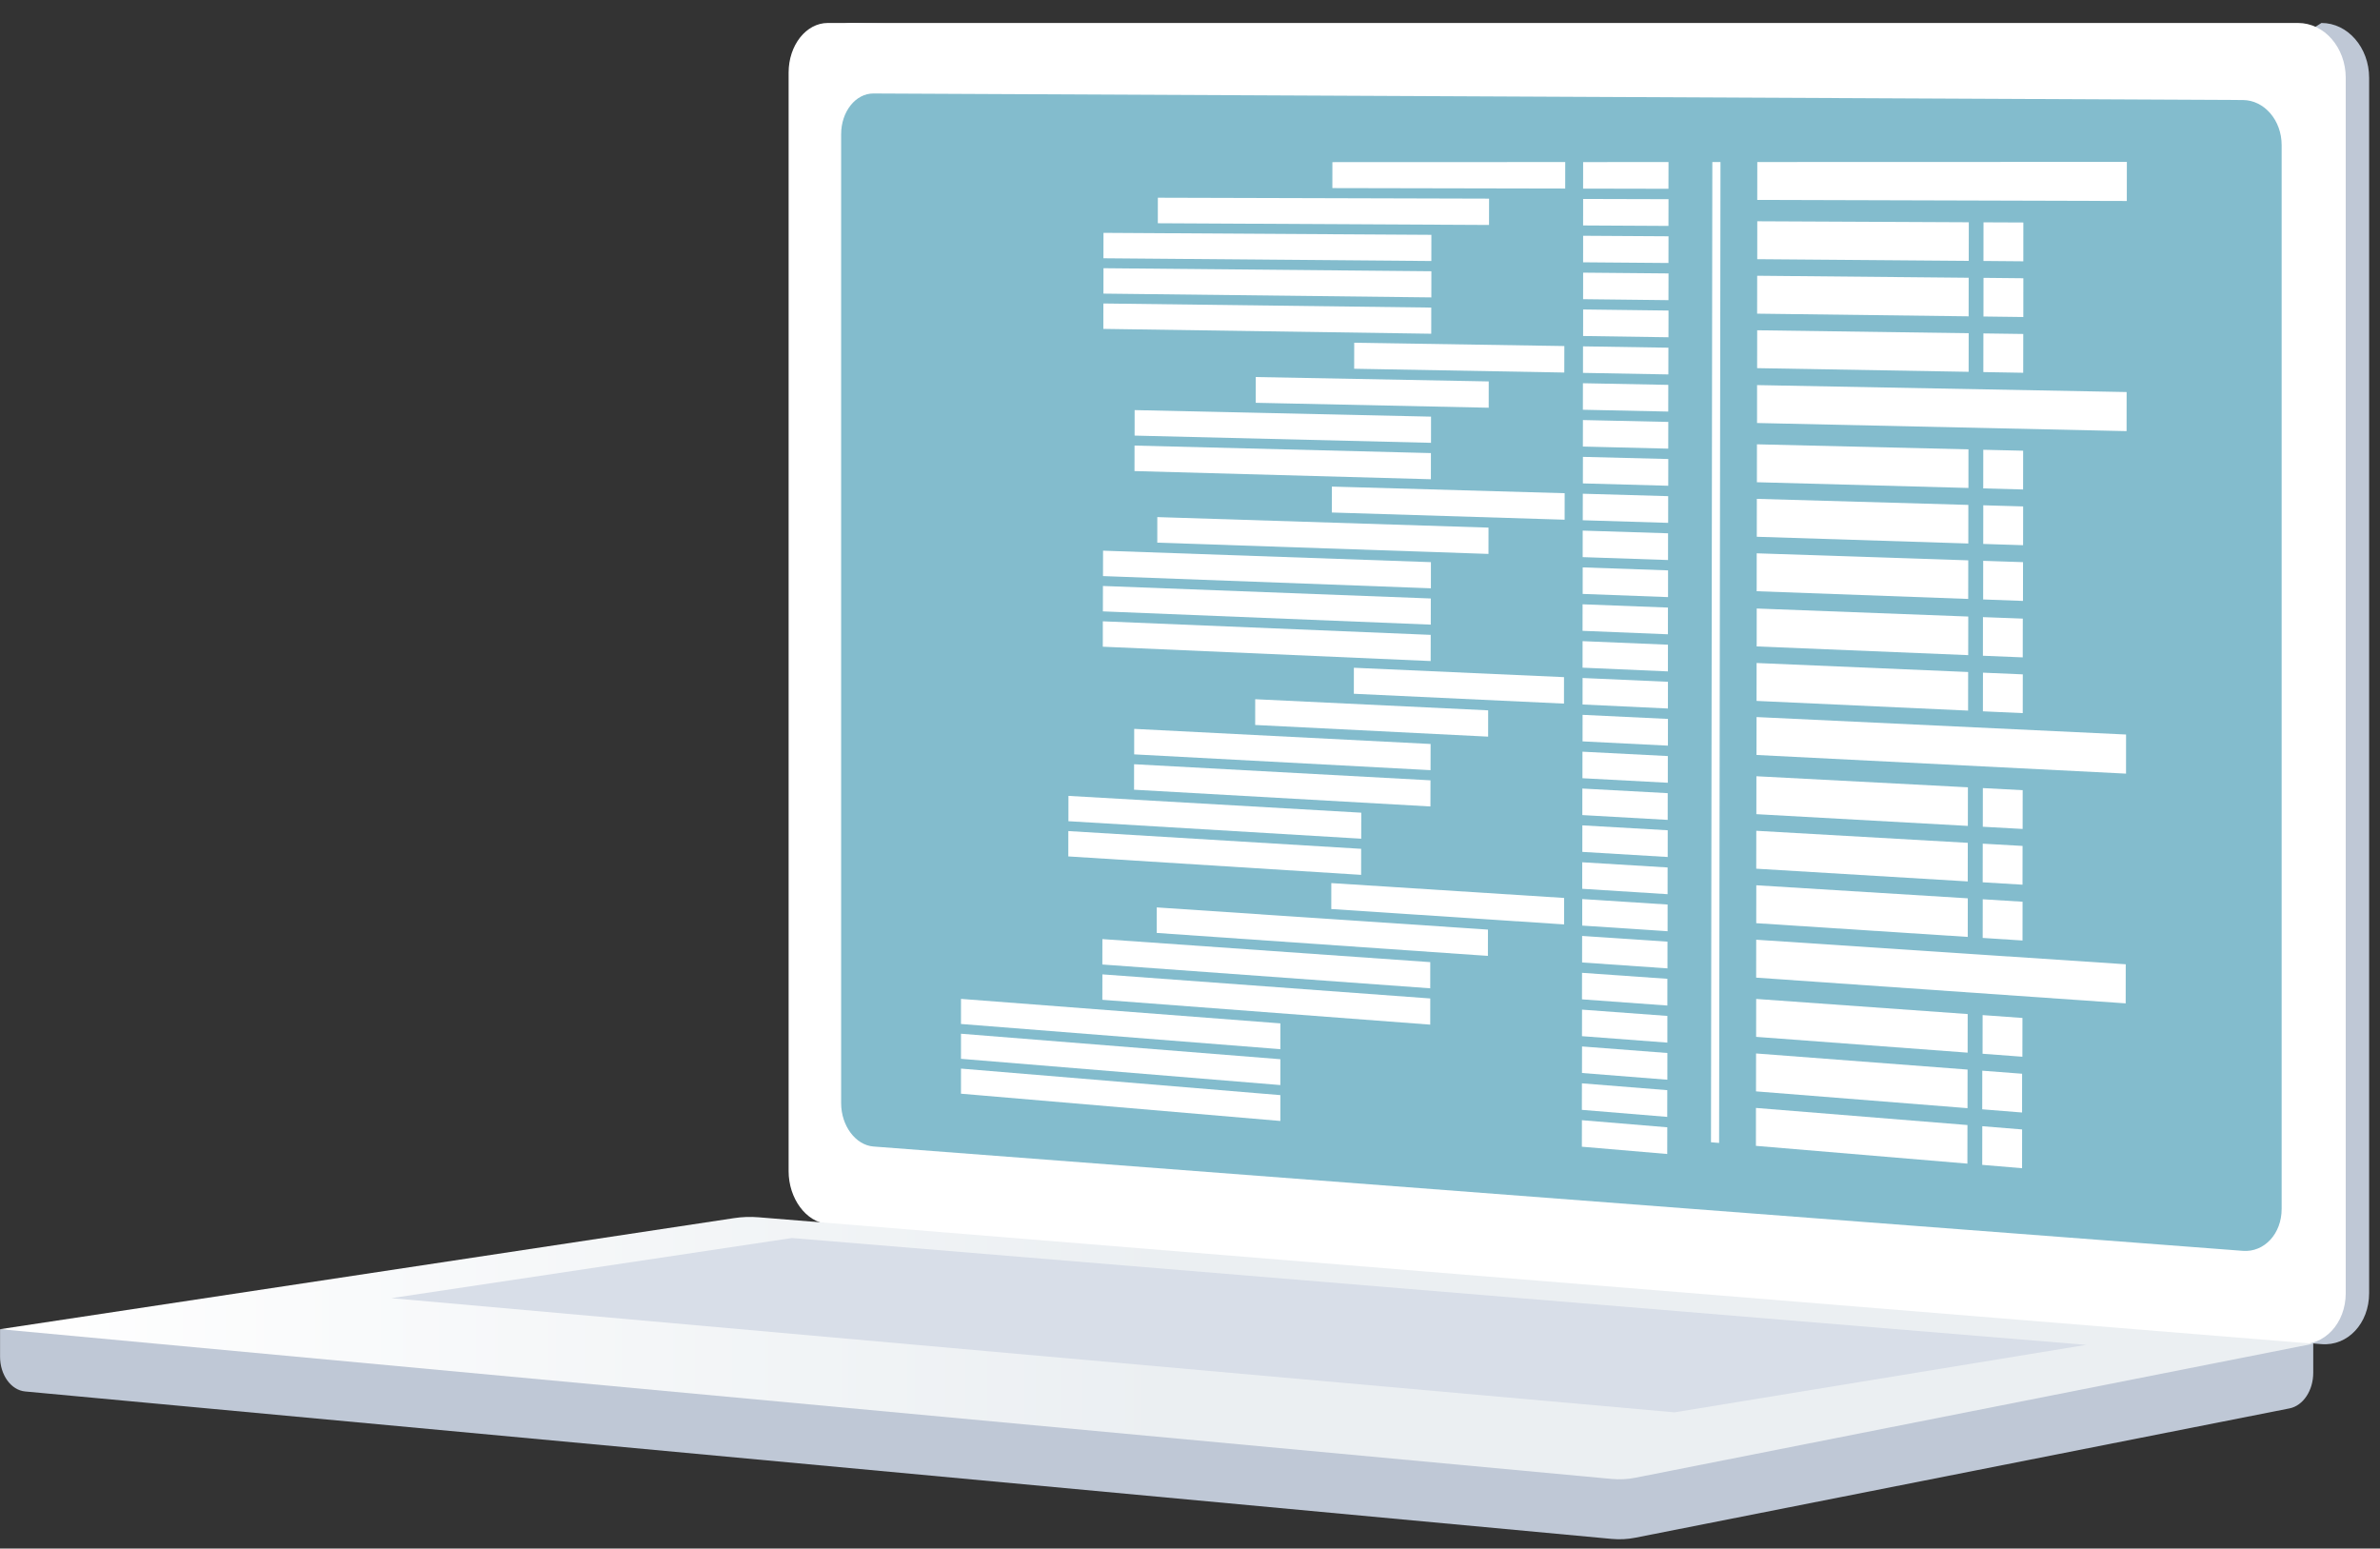 <svg width="83" height="54" viewBox="0 0 83 54" fill="none" xmlns="http://www.w3.org/2000/svg">
<rect x="0" y="0" width="83" height="54" fill="#333333" stroke="none"/>
<path d="M0.002 46.353L80.672 45.579L80.672 47.869C80.672 48.49 80.32 49.019 79.844 49.113L57.032 53.622C56.762 53.676 56.487 53.69 56.214 53.665L0.879 48.523C0.385 48.478 0.002 47.947 0.002 47.309L0.002 46.353Z" fill="#BFC8D6"/>
<path d="M29.686 42.683L80.958 46.872C81.875 46.947 82.621 46.15 82.621 45.093L82.621 2.716C82.621 1.658 81.875 0.801 80.958 0.801L79.144 1.961L29.686 0.801C28.93 0.801 28.319 1.576 28.319 2.532L28.319 40.84C28.319 41.796 28.93 42.621 29.686 42.683Z" fill="#BFC8D6"/>
<path d="M28.869 42.683L80.141 46.872C81.059 46.947 81.805 46.15 81.805 45.093L81.805 2.716C81.805 1.658 81.059 0.801 80.141 0.801L28.869 0.801C28.113 0.801 27.502 1.576 27.502 2.532L27.502 40.84C27.502 41.796 28.113 42.621 28.869 42.683Z" fill="white"/>
<path d="M30.462 39.981L78.217 43.619C78.964 43.676 79.57 43.023 79.57 42.159L79.57 5.058C79.57 4.195 78.964 3.492 78.217 3.488L30.462 3.26C29.839 3.257 29.334 3.892 29.334 4.678L29.334 38.471C29.334 39.257 29.839 39.933 30.462 39.981Z" fill="#3793AE" fill-opacity="0.62"/>
<path d="M61.282 6.972L74.17 7.009L74.172 5.646L61.284 5.65L61.282 6.972Z" fill="white"/>
<path d="M55.209 6.577L58.186 6.583L58.188 5.651L55.21 5.652L55.209 6.577Z" fill="white"/>
<path d="M55.209 7.862L58.186 7.878L58.188 6.946L55.21 6.938L55.209 7.862Z" fill="white"/>
<path d="M40.378 7.785L51.928 7.845L51.93 6.927L40.379 6.895L40.378 7.785Z" fill="white"/>
<path d="M38.481 9.006L49.917 9.102L49.918 8.189L38.483 8.12L38.481 9.006Z" fill="white"/>
<path d="M38.481 10.239L49.917 10.371L49.918 9.459L38.483 9.353L38.481 10.239Z" fill="white"/>
<path d="M38.478 11.469L49.913 11.638L49.914 10.726L38.479 10.583L38.478 11.469Z" fill="white"/>
<path d="M55.209 9.147L58.186 9.171L58.188 8.24L55.21 8.222L55.209 9.147Z" fill="white"/>
<path d="M55.209 10.433L58.186 10.467L58.188 9.535L55.21 9.508L55.209 10.433Z" fill="white"/>
<path d="M55.209 11.717L58.186 11.761L58.188 10.829L55.21 10.792L55.209 11.717Z" fill="white"/>
<path d="M55.205 13.003L58.182 13.057L58.184 12.125L55.206 12.078L55.205 13.003Z" fill="white"/>
<path d="M47.225 12.859L54.553 12.991L54.555 12.067L47.227 11.952L47.225 12.859Z" fill="white"/>
<path d="M55.201 14.289L58.178 14.352L58.18 13.421L55.203 13.364L55.201 14.289Z" fill="white"/>
<path d="M55.201 15.572L58.178 15.645L58.18 14.713L55.203 14.648L55.201 15.572Z" fill="white"/>
<path d="M55.201 16.857L58.178 16.939L58.18 16.007L55.203 15.932L55.201 16.857Z" fill="white"/>
<path d="M43.792 14.046L51.917 14.218L51.918 13.301L43.793 13.148L43.792 14.046Z" fill="white"/>
<path d="M39.568 15.19L49.905 15.442L49.906 14.529L39.569 14.301L39.568 15.19Z" fill="white"/>
<path d="M39.564 16.427L49.901 16.712L49.902 15.8L39.566 15.538L39.564 16.427Z" fill="white"/>
<path d="M55.197 18.142L58.175 18.233L58.176 17.302L55.199 17.217L55.197 18.142Z" fill="white"/>
<path d="M55.194 19.428L58.171 19.529L58.172 18.597L55.195 18.503L55.194 19.428Z" fill="white"/>
<path d="M55.194 20.711L58.171 20.822L58.172 19.89L55.195 19.786L55.194 20.711Z" fill="white"/>
<path d="M55.19 21.998L58.167 22.119L58.168 21.187L55.191 21.073L55.19 21.998Z" fill="white"/>
<path d="M55.19 23.283L58.167 23.413L58.168 22.482L55.191 22.358L55.19 23.283Z" fill="white"/>
<path d="M55.19 24.567L58.167 24.707L58.168 23.775L55.191 23.643L55.19 24.567Z" fill="white"/>
<path d="M55.19 25.853L58.167 26.002L58.168 25.07L55.191 24.928L55.19 25.853Z" fill="white"/>
<path d="M55.186 27.138L58.163 27.296L58.164 26.365L55.187 26.213L55.186 27.138Z" fill="white"/>
<path d="M55.182 28.423L58.159 28.591L58.16 27.659L55.183 27.498L55.182 28.423Z" fill="white"/>
<path d="M55.182 29.707L58.159 29.885L58.16 28.953L55.183 28.782L55.182 29.707Z" fill="white"/>
<path d="M55.178 30.994L58.155 31.182L58.156 30.25L55.179 30.069L55.178 30.994Z" fill="white"/>
<path d="M55.178 32.277L58.155 32.474L58.156 31.543L55.179 31.352L55.178 32.277Z" fill="white"/>
<path d="M55.174 33.563L58.151 33.769L58.152 32.837L55.175 32.638L55.174 33.563Z" fill="white"/>
<path d="M55.17 34.849L58.147 35.065L58.148 34.133L55.172 33.924L55.17 34.849Z" fill="white"/>
<path d="M55.17 36.133L58.147 36.358L58.148 35.427L55.172 35.208L55.17 36.133Z" fill="white"/>
<path d="M55.17 37.417L58.147 37.652L58.148 36.72L55.172 36.492L55.17 37.417Z" fill="white"/>
<path d="M55.166 38.703L58.143 38.948L58.145 38.016L55.168 37.778L55.166 38.703Z" fill="white"/>
<path d="M55.166 39.988L58.143 40.242L58.145 39.311L55.168 39.063L55.166 39.988Z" fill="white"/>
<path d="M46.465 6.559L54.585 6.575L54.586 5.651L46.466 5.654L46.465 6.559Z" fill="white"/>
<path d="M40.34 32.533L51.889 33.334L51.891 32.417L40.341 31.643L40.34 32.533Z" fill="white"/>
<path d="M38.443 33.634L49.878 34.464L49.879 33.551L38.445 32.748L38.443 33.634Z" fill="white"/>
<path d="M38.443 34.865L49.878 35.731L49.879 34.818L38.445 33.978L38.443 34.865Z" fill="white"/>
<path d="M33.513 35.708L44.651 36.587L44.652 35.687L33.514 34.833L33.513 35.708Z" fill="white"/>
<path d="M33.513 36.923L44.651 37.838L44.652 36.937L33.514 36.048L33.513 36.923Z" fill="white"/>
<path d="M33.513 38.139L44.651 39.09L44.652 38.189L33.514 37.264L33.513 38.139Z" fill="white"/>
<path d="M46.427 31.7L54.546 32.236L54.547 31.313L46.428 30.795L46.427 31.7Z" fill="white"/>
<path d="M40.359 18.923L51.909 19.316L51.91 18.399L40.36 18.032L40.359 18.923Z" fill="white"/>
<path d="M38.466 20.089L49.901 20.515L49.902 19.603L38.468 19.203L38.466 20.089Z" fill="white"/>
<path d="M38.462 21.32L49.897 21.782L49.898 20.87L38.464 20.434L38.462 21.32Z" fill="white"/>
<path d="M38.459 22.552L49.893 23.052L49.895 22.139L38.46 21.666L38.459 22.552Z" fill="white"/>
<path d="M47.214 24.193L54.542 24.536L54.543 23.613L47.215 23.286L47.214 24.193Z" fill="white"/>
<path d="M43.773 25.281L51.897 25.688L51.898 24.771L43.774 24.383L43.773 25.281Z" fill="white"/>
<path d="M39.553 26.306L49.889 26.857L49.891 25.944L39.554 25.417L39.553 26.306Z" fill="white"/>
<path d="M39.549 27.539L49.885 28.123L49.887 27.211L39.55 26.65L39.549 27.539Z" fill="white"/>
<path d="M37.26 28.637L47.471 29.247L47.473 28.34L37.261 27.754L37.26 28.637Z" fill="white"/>
<path d="M37.256 29.865L47.468 30.508L47.469 29.6L37.257 28.981L37.256 29.865Z" fill="white"/>
<path d="M46.446 17.872L54.565 18.123L54.566 17.199L46.447 16.968L46.446 17.872Z" fill="white"/>
<path d="M61.282 9.038L68.658 9.097L68.66 7.751L61.283 7.716L61.282 9.038Z" fill="white"/>
<path d="M70.561 9.112L69.171 9.1L69.173 7.753L70.562 7.759L70.561 9.112Z" fill="white"/>
<path d="M61.278 10.938L68.654 11.031L68.656 9.686L61.28 9.616L61.278 10.938Z" fill="white"/>
<path d="M70.561 11.055L69.171 11.037L69.173 9.689L70.562 9.703L70.561 11.055Z" fill="white"/>
<path d="M61.278 12.838L68.654 12.966L68.656 11.62L61.28 11.517L61.278 12.838Z" fill="white"/>
<path d="M70.557 12.999L69.167 12.975L69.169 11.627L70.559 11.646L70.557 12.999Z" fill="white"/>
<path d="M61.256 26.327L74.143 26.978L74.144 25.614L61.258 25.005L61.256 26.327Z" fill="white"/>
<path d="M61.251 28.391L68.627 28.801L68.629 27.455L61.253 27.069L61.251 28.391Z" fill="white"/>
<path d="M70.537 28.907L69.148 28.83L69.15 27.482L70.539 27.555L70.537 28.907Z" fill="white"/>
<path d="M61.247 30.293L68.623 30.737L68.625 29.391L61.249 28.971L61.247 30.293Z" fill="white"/>
<path d="M70.533 30.851L69.144 30.767L69.146 29.42L70.535 29.499L70.533 30.851Z" fill="white"/>
<path d="M61.247 32.193L68.623 32.672L68.625 31.326L61.249 30.871L61.247 32.193Z" fill="white"/>
<path d="M70.533 32.797L69.144 32.707L69.146 31.359L70.535 31.445L70.533 32.797Z" fill="white"/>
<path d="M61.275 14.751L74.162 15.034L74.164 13.671L61.276 13.429L61.275 14.751Z" fill="white"/>
<path d="M61.27 16.816L68.647 17.016L68.648 15.67L61.272 15.494L61.27 16.816Z" fill="white"/>
<path d="M70.553 17.069L69.163 17.031L69.165 15.684L70.555 15.717L70.553 17.069Z" fill="white"/>
<path d="M61.266 18.718L68.643 18.953L68.644 17.607L61.268 17.396L61.266 18.718Z" fill="white"/>
<path d="M70.553 19.012L69.163 18.968L69.165 17.62L70.555 17.66L70.553 19.012Z" fill="white"/>
<path d="M61.262 22.542L68.639 22.846L68.641 21.5L61.264 21.22L61.262 22.542Z" fill="white"/>
<path d="M70.541 22.924L69.152 22.867L69.154 21.52L70.543 21.572L70.541 22.924Z" fill="white"/>
<path d="M61.258 24.442L68.635 24.78L68.637 23.434L61.26 23.12L61.258 24.442Z" fill="white"/>
<path d="M70.541 24.868L69.152 24.805L69.154 23.457L70.543 23.516L70.541 24.868Z" fill="white"/>
<path d="M61.262 20.617L68.639 20.886L68.641 19.54L61.264 19.295L61.262 20.617Z" fill="white"/>
<path d="M70.549 20.955L69.16 20.904L69.162 19.557L70.551 19.603L70.549 20.955Z" fill="white"/>
<path d="M61.244 34.092L74.131 34.989L74.133 33.626L61.246 32.77L61.244 34.092Z" fill="white"/>
<path d="M61.243 36.157L68.619 36.708L68.621 35.362L61.245 34.835L61.243 36.157Z" fill="white"/>
<path d="M70.529 36.85L69.14 36.746L69.142 35.398L70.531 35.498L70.529 36.85Z" fill="white"/>
<path d="M61.239 38.058L68.615 38.644L68.617 37.298L61.241 36.736L61.239 38.058Z" fill="white"/>
<path d="M70.518 38.795L69.128 38.684L69.13 37.337L70.519 37.443L70.518 38.795Z" fill="white"/>
<path d="M61.236 39.958L68.611 40.578L68.613 39.232L61.237 38.636L61.236 39.958Z" fill="white"/>
<path d="M70.518 40.738L69.128 40.621L69.13 39.273L70.519 39.386L70.518 40.738Z" fill="white"/>
<path d="M59.669 39.833L59.952 39.856L60 5.65L59.716 5.65L59.669 39.833Z" fill="white"/>
<path d="M52.69 1.959C52.69 2.352 52.954 2.672 53.28 2.674C53.606 2.675 53.871 2.356 53.871 1.961C53.871 1.567 53.606 1.246 53.28 1.246C52.954 1.246 52.69 1.565 52.69 1.959Z" fill="white"/>
<path d="M26.456 42.449L80.672 46.858L57.032 51.531C56.762 51.585 56.487 51.599 56.214 51.574L0.002 46.351L25.593 42.479C25.879 42.435 26.168 42.425 26.456 42.449Z" fill="url(#paint0_linear_1585_2554)"/>
<path d="M72.754 46.898L27.617 43.172L13.648 45.269L58.396 49.251L72.754 46.898Z" fill="#D8DEE8"/>
<defs>
<linearGradient id="paint0_linear_1585_2554" x1="80.672" y1="47.011" x2="0.002" y2="47.011" gradientUnits="userSpaceOnUse">
<stop offset="0.494" stop-color="#EBEFF2"/>
<stop offset="1" stop-color="white"/>
</linearGradient>
</defs>
</svg>
